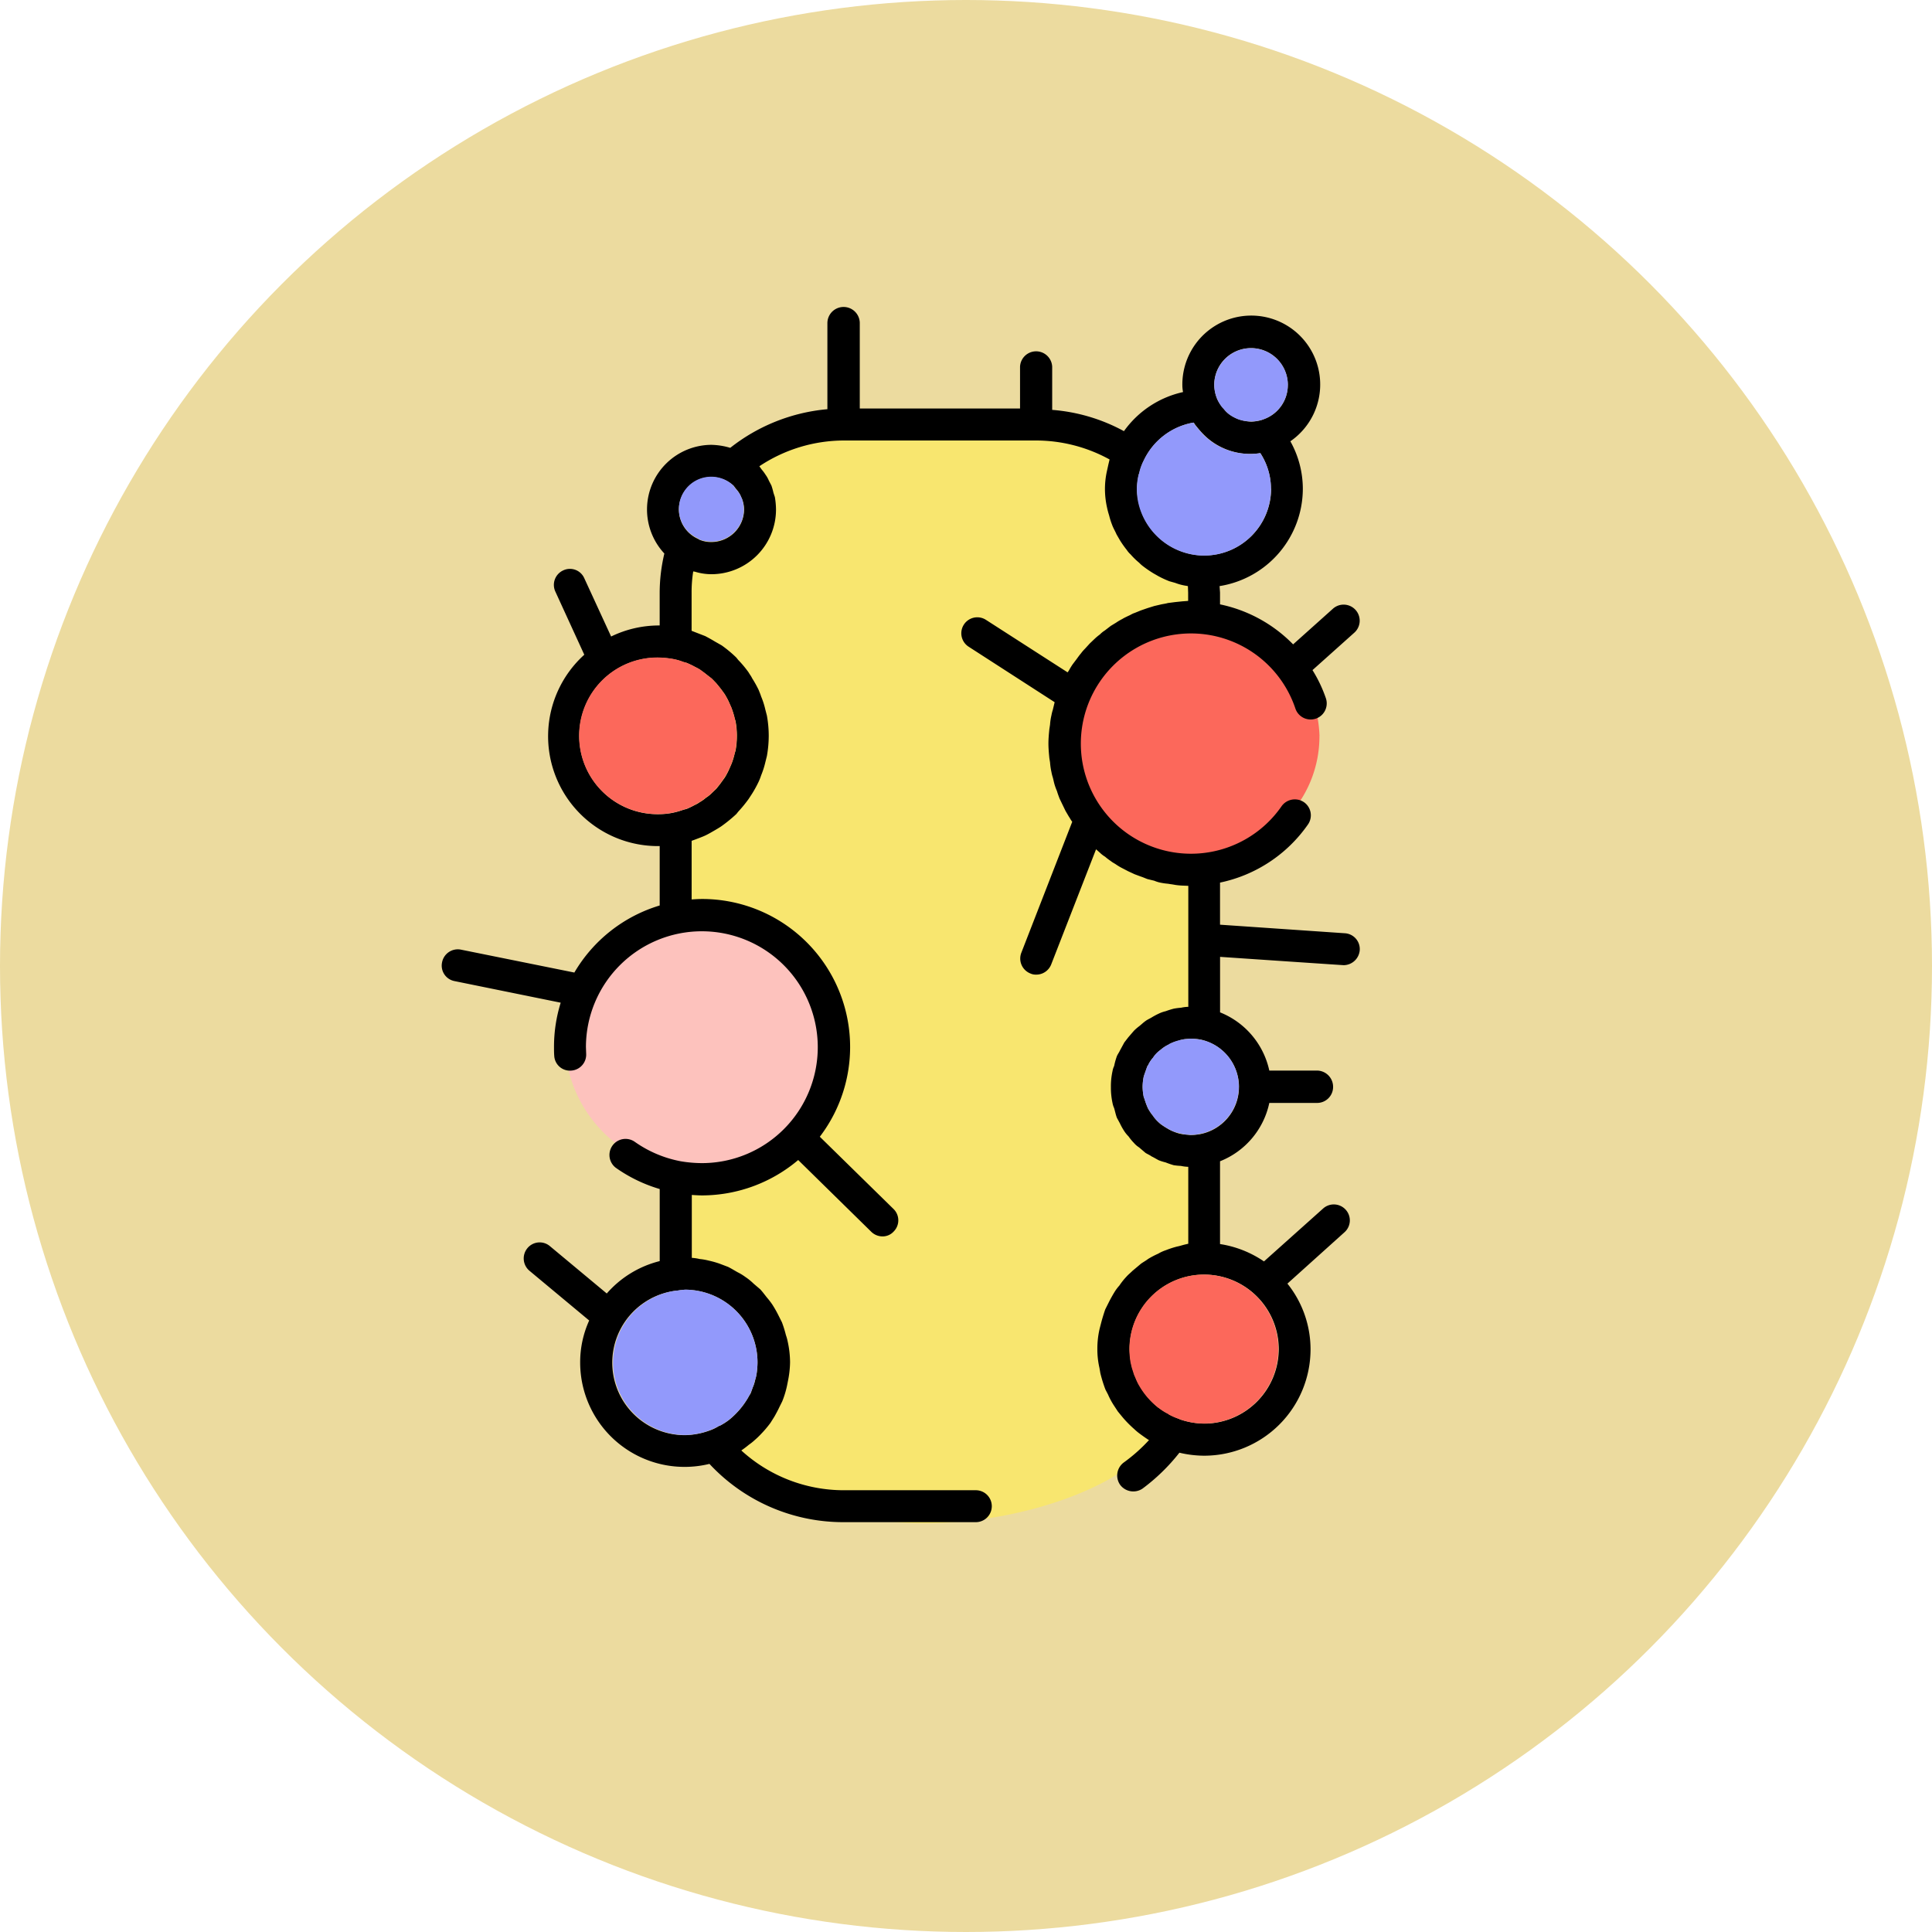 <svg xmlns="http://www.w3.org/2000/svg" xmlns:xlink="http://www.w3.org/1999/xlink" width="105" height="105" viewBox="0 0 105 105">
  <defs>
    <clipPath id="clip-path">
      <rect id="Rectángulo_403339" data-name="Rectángulo 403339" width="49.898" height="66.112" fill="none"/>
    </clipPath>
  </defs>
  <g id="_73" data-name="73" transform="translate(-556 -794)">
    <circle id="Elipse_11712" data-name="Elipse 11712" cx="52.5" cy="52.5" r="52.5" transform="translate(556 794)" fill="#ecdb9f"/>
    <g id="Grupo_1107280" data-name="Grupo 1107280" transform="translate(580 810.683)">
      <g id="Grupo_1107279" data-name="Grupo 1107279" transform="translate(0 0)" clip-path="url(#clip-path)">
        <path id="Trazado_898604" data-name="Trazado 898604" d="M29.827,17.738c-.075-4.977.138-13.3-5.141-15.95-4.135-2.086-14-1.5-18.2.364C.554,4.792.479,11.064,1.522,16.557a4.583,4.583,0,0,0,.616,1.584c-.44,8.685-.666,17.4-.528,26.106.088,5.467.251,11.639,5.631,14.768,4.625,2.677,12.33,1.848,16.943-.528,6.108-3.155,5.291-9.766,5.379-15.623.126-8.371.39-16.754.264-25.125" transform="translate(11.713 5.427)" fill="#f8e66f"/>
        <path id="Trazado_898605" data-name="Trazado 898605" d="M15.877,7.814a6.671,6.671,0,0,0-6.5-6.473,6.587,6.587,0,0,0-1.559,13,5.058,5.058,0,0,0,3.607-.478l.138-.1a5.875,5.875,0,0,0,2.551-1.533,6.4,6.4,0,0,0,1.76-4.412" transform="translate(31.835 15.514)" fill="#fc685b"/>
        <path id="Trazado_898606" data-name="Trazado 898606" d="M10.111,3.451H10.1a6.333,6.333,0,0,0-6.184,0A6.724,6.724,0,0,0,.534,9.333a7.174,7.174,0,0,0,3.62,6.108,7.973,7.973,0,0,0,7.378.163,6.462,6.462,0,0,0,3.746-5.92,6.709,6.709,0,0,0-5.166-6.234" transform="translate(6.166 30.586)" fill="#fdc2bd"/>
        <path id="Trazado_898607" data-name="Trazado 898607" d="M49.076,34.037a.862.862,0,0,1,.817.918.886.886,0,0,1-.867.817c-.05,0-4.7-.314-6.724-.452v3.017A4.411,4.411,0,0,1,44.978,41.5h2.6a.883.883,0,0,1,.867.892.869.869,0,0,1-.867.867h-2.6A4.388,4.388,0,0,1,42.3,46.429v4.5a5.78,5.78,0,0,1,2.388.943l3.218-2.878a.871.871,0,0,1,1.219.063.862.862,0,0,1-.063,1.232l-3.1,2.79a5.709,5.709,0,0,1,1.257,3.57,5.783,5.783,0,0,1-5.782,5.782,5.88,5.88,0,0,1-1.345-.163,10.481,10.481,0,0,1-2,1.948.892.892,0,0,1-1.219-.2.88.88,0,0,1,.2-1.219,8.974,8.974,0,0,0,1.37-1.219l-.038-.013c-.151-.1-.314-.214-.465-.327a2.907,2.907,0,0,1-.3-.251,6.2,6.2,0,0,1-.5-.49c-.138-.151-.264-.314-.39-.465l-.239-.364a4.033,4.033,0,0,1-.3-.566l-.138-.264a7.33,7.33,0,0,1-.277-.892l-.05-.289a4.485,4.485,0,0,1-.113-1.006,4.8,4.8,0,0,1,.126-1.131l.088-.339c.063-.239.138-.478.214-.7l.189-.377c.1-.2.2-.377.314-.566a2.338,2.338,0,0,1,.264-.352,3.707,3.707,0,0,1,.39-.49c.1-.113.214-.2.327-.314l.465-.39c.126-.088.264-.163.377-.251a4.624,4.624,0,0,1,.553-.289,2.084,2.084,0,0,1,.415-.189,5.039,5.039,0,0,1,.616-.2c.138-.025.277-.075.44-.113l.163-.038V46.731a2.071,2.071,0,0,1-.4-.05,3.415,3.415,0,0,1-.39-.038,4.517,4.517,0,0,1-.44-.151,3.088,3.088,0,0,1-.364-.113c-.151-.075-.264-.151-.4-.214-.1-.075-.226-.126-.327-.189l-.352-.3a1.262,1.262,0,0,1-.277-.239,2.906,2.906,0,0,1-.3-.364,1.663,1.663,0,0,1-.226-.277,3.441,3.441,0,0,1-.239-.427l-.163-.3c-.063-.163-.1-.352-.151-.528a1.176,1.176,0,0,1-.088-.277,3.948,3.948,0,0,1-.088-.855v-.013a3.828,3.828,0,0,1,.088-.867,1.016,1.016,0,0,1,.088-.277,3.809,3.809,0,0,1,.151-.54c.05-.113.113-.189.163-.3l.239-.44.214-.277.314-.364a2.707,2.707,0,0,1,.277-.239c.113-.088.226-.2.352-.289.1-.075.226-.126.327-.189a4.071,4.071,0,0,1,.4-.214,1.783,1.783,0,0,1,.364-.126,4.5,4.5,0,0,1,.44-.138,3.278,3.278,0,0,1,.39-.05,1.954,1.954,0,0,1,.4-.05V31.46l-.327-.013a3.724,3.724,0,0,1-.39-.038l-.39-.063a3.186,3.186,0,0,1-.364-.05,1.655,1.655,0,0,1-.377-.113l-.364-.088c-.113-.038-.239-.1-.364-.138l-.339-.126-.352-.163-.314-.163a3.015,3.015,0,0,1-.339-.2c-.088-.063-.2-.113-.289-.189a2.951,2.951,0,0,1-.314-.239,1.481,1.481,0,0,1-.277-.214l-.214-.189-2.438,6.259a.872.872,0,0,1-.817.553.7.7,0,0,1-.314-.063.872.872,0,0,1-.49-1.131l2.765-7.114c-.075-.088-.126-.2-.189-.289l-.176-.3-.176-.364-.151-.314c-.05-.138-.1-.264-.138-.4a2.942,2.942,0,0,1-.113-.3c-.05-.151-.075-.3-.113-.44a2.117,2.117,0,0,1-.075-.3,3.392,3.392,0,0,1-.075-.515l-.038-.239c-.025-.264-.05-.528-.05-.792s.025-.528.05-.779l.038-.251a3.016,3.016,0,0,1,.075-.5,2.117,2.117,0,0,1,.075-.3l.1-.415-4.676-3.017a.868.868,0,1,1,.943-1.458l4.437,2.853.063-.088a3.772,3.772,0,0,1,.214-.352l.2-.264c.075-.1.151-.214.239-.314a2.276,2.276,0,0,1,.226-.264l.264-.289.251-.239a2.907,2.907,0,0,1,.3-.251,1.405,1.405,0,0,1,.264-.214l.327-.251.289-.176a3.015,3.015,0,0,1,.339-.2c.1-.063.214-.113.314-.163.126-.05.226-.126.352-.163l.339-.138.364-.126.364-.113.377-.088c.113-.025.239-.038.364-.075l.39-.05L40.24,16l.327-.025v-.452l-.013-.352-.063-.013a2.9,2.9,0,0,1-.628-.163l-.314-.088a5.232,5.232,0,0,1-.6-.277l-.264-.151a6.088,6.088,0,0,1-.553-.377,1.725,1.725,0,0,1-.226-.2,3.955,3.955,0,0,1-.465-.452,1.334,1.334,0,0,1-.214-.251,5.363,5.363,0,0,1-.364-.515l-.189-.327c-.075-.176-.176-.339-.239-.515a4.069,4.069,0,0,1-.163-.515,4.24,4.24,0,0,1-.113-.427,4.6,4.6,0,0,1-.113-1.018,4.487,4.487,0,0,1,.1-.93l.088-.4.063-.264a8.3,8.3,0,0,0-4-1.031H21.851a8.316,8.316,0,0,0-4.588,1.4l.126.176a2.454,2.454,0,0,1,.214.289,1.545,1.545,0,0,1,.176.314l.138.264a3.756,3.756,0,0,1,.113.4l.075.226a4.132,4.132,0,0,1,.063.679,3.514,3.514,0,0,1-3.519,3.519,3.075,3.075,0,0,1-.892-.138l-.088-.013a7.165,7.165,0,0,0-.088,1.156V17.6l.226.088.515.2c.189.1.352.189.515.289l.377.214a6.65,6.65,0,0,1,.8.666l.1.126a5.782,5.782,0,0,1,.566.679c.063.113.138.2.189.314a6.165,6.165,0,0,1,.352.628c.05.126.1.239.138.364a4.187,4.187,0,0,1,.226.7l.088.339a6.239,6.239,0,0,1,.1,1.106,6.319,6.319,0,0,1-.1,1.093l-.088.352a4.592,4.592,0,0,1-.226.7,2.927,2.927,0,0,1-.138.352,6.352,6.352,0,0,1-.352.641l-.189.289a7.166,7.166,0,0,1-.566.691l-.1.126a7.945,7.945,0,0,1-.8.654c-.126.088-.239.151-.364.226-.176.1-.339.2-.528.289-.163.075-.339.138-.5.2l-.239.088V32.2c.189-.013.377-.025.566-.025a8.044,8.044,0,0,1,6.4,12.921l4,3.921a.861.861,0,0,1,.013,1.232.81.81,0,0,1-.6.264.876.876,0,0,1-.616-.251l-3.972-3.9a8.116,8.116,0,0,1-5.216,1.923c-.189,0-.377-.013-.566-.025v3.419a2.334,2.334,0,0,1,.427.063,3.229,3.229,0,0,1,.5.088,4.978,4.978,0,0,1,.578.163l.465.176c.176.088.339.189.515.289a2.8,2.8,0,0,1,.415.251,3.218,3.218,0,0,1,.465.377l.352.3c.151.163.264.327.39.478a3.965,3.965,0,0,1,.277.365,6.308,6.308,0,0,1,.327.578l.189.377a6.3,6.3,0,0,1,.214.691,2.534,2.534,0,0,1,.1.364,5.349,5.349,0,0,1,.126,1.119,5.476,5.476,0,0,1-.113,1.006l-.05.251a4.953,4.953,0,0,1-.264.867l-.138.277c-.088.189-.189.377-.289.553l-.214.339a5.9,5.9,0,0,1-.5.591,4.4,4.4,0,0,1-.352.339,2.751,2.751,0,0,1-.314.251,5.13,5.13,0,0,1-.415.314,8.25,8.25,0,0,0,5.581,2.162h7.164a.867.867,0,1,1,0,1.735H21.851a9.923,9.923,0,0,1-7.3-3.167,5.674,5.674,0,0,1-7.026-5.518,5.471,5.471,0,0,1,.49-2.275l-3.243-2.7a.875.875,0,0,1-.113-1.232.863.863,0,0,1,1.232-.1l3.079,2.564a5.627,5.627,0,0,1,2.878-1.76V47.938a8.082,8.082,0,0,1-2.388-1.156.874.874,0,0,1,1.018-1.42,6.378,6.378,0,0,0,2.514,1.068,7.062,7.062,0,0,0,1.156.1,6.3,6.3,0,1,0-6.31-6.31l.013.364a.871.871,0,0,1-.817.918.852.852,0,0,1-.918-.8c-.013-.163-.013-.314-.013-.478a8.071,8.071,0,0,1,.364-2.413L.7,36.638A.855.855,0,0,1,.019,35.62a.87.87,0,0,1,1.031-.691l6.159,1.244a8.066,8.066,0,0,1,4.638-3.645V29.3H11.8A5.971,5.971,0,0,1,7.749,18.9L6.178,15.472a.865.865,0,0,1,.427-1.156.851.851,0,0,1,1.144.427l1.458,3.167a5.942,5.942,0,0,1,2.589-.6h.05V15.523A9.345,9.345,0,0,1,12.1,13.4a3.513,3.513,0,0,1,2.551-5.907,3.845,3.845,0,0,1,1.031.163,9.931,9.931,0,0,1,5.279-2.1V.88a.88.88,0,1,1,1.76,0V5.518h8.71V3.255a.874.874,0,0,1,1.747,0V5.593a9.715,9.715,0,0,1,3.9,1.156A5.367,5.367,0,0,1,40.29,4.625a2.046,2.046,0,0,1-.038-.39A3.746,3.746,0,1,1,46.122,7.3,5.3,5.3,0,0,1,46.8,9.879a5.367,5.367,0,0,1-4.525,5.291l.025.352v.641a7.756,7.756,0,0,1,3.972,2.174L48.435,16.4A.872.872,0,0,1,49.6,17.7l-2.275,2.036a7.465,7.465,0,0,1,.729,1.533.874.874,0,1,1-1.659.553,5.986,5.986,0,1,0-.754,5.317.883.883,0,0,1,1.219-.226.869.869,0,0,1,.214,1.219A7.75,7.75,0,0,1,42.3,31.284v2.288ZM44.614,6.121a1.966,1.966,0,0,0,1.37-1.885,2,2,0,1,0-4,0,2.146,2.146,0,0,0,.176.8,1.914,1.914,0,0,0,.277.427l.075.088a1.382,1.382,0,0,0,.377.339l.038.025a1.8,1.8,0,0,0,.415.2l.126.038A2.324,2.324,0,0,0,44,6.234a2.234,2.234,0,0,0,.591-.1l.025-.013m.452,3.758a3.56,3.56,0,0,0-.578-1.936,3.559,3.559,0,0,1-3.1-1.031l-.063-.063c-.138-.151-.277-.314-.4-.478l-.038-.063-.025-.025a3.688,3.688,0,0,0-2.7,2.049,3.156,3.156,0,0,0-.251.7l-.025.063a4.137,4.137,0,0,0-.1.779,3.489,3.489,0,0,0,.088.716,3.655,3.655,0,0,0,3.494,2.916h.075a3.634,3.634,0,0,0,3.632-3.632m.415,46.769a4.053,4.053,0,1,0-8.107,0,4.316,4.316,0,0,0,.075.716l.063.264c.038.151.088.277.126.4l.126.327.151.264a4.207,4.207,0,0,0,1.043,1.219l.025.013a3.521,3.521,0,0,0,.515.314l.025.025a3.7,3.7,0,0,0,.553.251l.013.013a4.318,4.318,0,0,0,1.345.239,4.061,4.061,0,0,0,4.047-4.047M43.332,42.395a2.64,2.64,0,0,0-2.086-2.577,3,3,0,0,0-.578-.05l-.163.013a1.611,1.611,0,0,0-.4.075l-.126.038a1.894,1.894,0,0,0-.415.163l-.063.038a1.822,1.822,0,0,0-.4.251l-.063.05a1.807,1.807,0,0,0-.339.352l-.038.05a1.711,1.711,0,0,0-.264.4l-.05.075-.151.427-.038.113a2.888,2.888,0,0,0-.063.566v.013a2.763,2.763,0,0,0,.063.553l.038.1a4.8,4.8,0,0,0,.163.452l.025.05a2.122,2.122,0,0,0,.289.427l.013.025a2.159,2.159,0,0,0,.364.39l.013.013c.151.113.3.2.465.3l.025.013A3.357,3.357,0,0,0,40,44.9l.088.025a2.8,2.8,0,0,0,.452.063l.126.013a3,3,0,0,0,.578-.05,2.613,2.613,0,0,0,2.086-2.551M17.1,58.068a4.439,4.439,0,0,0,.063-.7,3.953,3.953,0,0,0-3.934-3.959l-.264.025-.151.025h-.038a3.94,3.94,0,0,0,.452,7.856,4.072,4.072,0,0,0,1.295-.239,2.5,2.5,0,0,0,.553-.264H15.1a3.389,3.389,0,0,0,.5-.314,4.329,4.329,0,0,0,1.043-1.207,2.66,2.66,0,0,1,.151-.251l.113-.327a1.9,1.9,0,0,0,.126-.377l.063-.264M16.434,11a1.618,1.618,0,0,0-.126-.6l-.075-.163a1.443,1.443,0,0,0-.239-.352l-.126-.163A1.77,1.77,0,0,0,12.89,11a1.754,1.754,0,0,0,1.031,1.6l.088.05a1.577,1.577,0,0,0,.641.126A1.781,1.781,0,0,0,16.434,11m-.39,12.317a4.39,4.39,0,0,0-.075-.817,1.619,1.619,0,0,1-.075-.264,3.736,3.736,0,0,0-.163-.49l-.126-.289c-.063-.138-.138-.264-.214-.4l-.2-.277-.264-.327c-.088-.088-.176-.189-.264-.264l-.3-.239-.327-.239a1.942,1.942,0,0,0-.277-.151,4.75,4.75,0,0,0-.44-.214l-.189-.05a3.038,3.038,0,0,0-.578-.163,5.11,5.11,0,0,0-.754-.075,4.255,4.255,0,1,0,0,8.509,3.837,3.837,0,0,0,.754-.075,4.363,4.363,0,0,0,.578-.163l.189-.05a4.75,4.75,0,0,0,.44-.214,1.32,1.32,0,0,0,.264-.151,2.071,2.071,0,0,0,.339-.239,1.8,1.8,0,0,0,.3-.239l.264-.251c.088-.113.176-.214.264-.339l.2-.277a4.071,4.071,0,0,0,.214-.4l.126-.289a3.2,3.2,0,0,0,.163-.49,2.08,2.08,0,0,1,.075-.264,4.257,4.257,0,0,0,.075-.8" transform="translate(0.006 0)"/>
        <path id="Trazado_898608" data-name="Trazado 898608" d="M7.338,2.188a1.982,1.982,0,0,1-1.37,1.885l-.038.013a2.156,2.156,0,0,1-.578.088,2.337,2.337,0,0,1-.528-.063l-.138-.038a3.134,3.134,0,0,1-.415-.2l-.038-.025a1.561,1.561,0,0,1-.364-.339L3.781,3.42a2.181,2.181,0,0,1-.264-.427,1.928,1.928,0,0,1-.176-.8,2,2,0,1,1,4,0" transform="translate(38.652 2.048)" fill="#9299fb"/>
        <path id="Trazado_898609" data-name="Trazado 898609" d="M9.718,2.159A3.56,3.56,0,0,1,10.3,4.095,3.637,3.637,0,0,1,6.651,7.727H6.588a3.681,3.681,0,0,1-3.507-2.9,3.589,3.589,0,0,1-.075-.729,3.4,3.4,0,0,1,.1-.779l.025-.063a2.634,2.634,0,0,1,.251-.7A3.665,3.665,0,0,1,6.085.5l.025.025L6.148.6c.126.151.251.314.4.465l.05.063A3.584,3.584,0,0,0,9.718,2.159" transform="translate(34.776 5.785)" fill="#9299fb"/>
        <path id="Trazado_898610" data-name="Trazado 898610" d="M7.021,4.184a4.047,4.047,0,0,1,0,8.094,3.91,3.91,0,0,1-1.332-.239l-.013-.013a2.831,2.831,0,0,1-.566-.239l-.025-.025a2.748,2.748,0,0,1-.515-.327l-.025-.013A4.185,4.185,0,0,1,3.5,10.217a1.892,1.892,0,0,1-.138-.277l-.138-.314-.126-.4L3.037,8.96a4.5,4.5,0,0,1-.063-.729A4.053,4.053,0,0,1,7.021,4.184" transform="translate(34.406 48.404)" fill="#fc685b"/>
        <path id="Trazado_898611" data-name="Trazado 898611" d="M6.186,3.214a2.614,2.614,0,0,1,0,5.116,2.327,2.327,0,0,1-.578.063L5.482,8.38A1.893,1.893,0,0,1,5.029,8.3L4.941,8.28A1.684,1.684,0,0,1,4.489,8.1l-.025-.013A3.986,3.986,0,0,1,4.011,7.8L4,7.789a2.207,2.207,0,0,1-.377-.39l-.013-.025a3.19,3.19,0,0,1-.289-.427l-.025-.063a3.789,3.789,0,0,1-.163-.452l-.038-.088a2.888,2.888,0,0,1-.063-.566V5.766a2.663,2.663,0,0,1,.063-.553L3.132,5.1l.151-.427.05-.075a1.487,1.487,0,0,1,.264-.4l.038-.063a1.45,1.45,0,0,1,.339-.339l.063-.05a1.856,1.856,0,0,1,.4-.264L4.5,3.441a2.836,2.836,0,0,1,.415-.163l.138-.038a2.1,2.1,0,0,1,.39-.063l.163-.013a3.084,3.084,0,0,1,.578.05" transform="translate(35.065 36.604)" fill="#9299fb"/>
        <path id="Trazado_898612" data-name="Trazado 898612" d="M8.631,8.208a4.439,4.439,0,0,1-.063.7,1.043,1.043,0,0,1-.075.264,1.871,1.871,0,0,1-.113.377l-.126.327-.138.251a4.544,4.544,0,0,1-1.043,1.207,3.389,3.389,0,0,1-.5.314H6.545a2.907,2.907,0,0,1-.566.264,4.008,4.008,0,0,1-1.295.239A3.94,3.94,0,0,1,4.245,4.3H4.27l.163-.025.251-.025A3.956,3.956,0,0,1,8.631,8.208" transform="translate(8.538 49.156)" fill="#9299fb"/>
        <path id="Trazado_898613" data-name="Trazado 898613" d="M4.445,1.891a1.9,1.9,0,0,1,.113.6,1.759,1.759,0,0,1-1.772,1.76,1.81,1.81,0,0,1-.641-.113l-.088-.063A1.755,1.755,0,1,1,4,1.213l.113.163a1.7,1.7,0,0,1,.251.339l.075.176" transform="translate(11.87 8.503)" fill="#9299fb"/>
        <path id="Trazado_898614" data-name="Trazado 898614" d="M9.033,4.96a4.39,4.39,0,0,1,.075.817,4.257,4.257,0,0,1-.075.8l-.063.264c-.063.163-.1.327-.163.49l-.138.289a1.935,1.935,0,0,1-.214.39,2.366,2.366,0,0,1-.2.289c-.075.113-.176.226-.264.339l-.251.251a1.885,1.885,0,0,1-.314.239,1.976,1.976,0,0,1-.327.239l-.264.151a4.992,4.992,0,0,1-.452.214l-.176.05a4.363,4.363,0,0,1-.578.163,3.963,3.963,0,0,1-.767.075,4.255,4.255,0,1,1,0-8.509,5.279,5.279,0,0,1,.767.075,3.038,3.038,0,0,1,.578.163l.176.05a4.991,4.991,0,0,1,.452.214l.277.151c.1.075.214.151.314.239s.214.163.314.239l.251.264c.088.113.189.214.264.327l.2.277a3.118,3.118,0,0,1,.214.4l.138.289c.063.163.1.327.163.49l.063.264" transform="translate(6.93 17.539)" fill="#fc685b"/>
      </g>
    </g>
  </g>
</svg>
